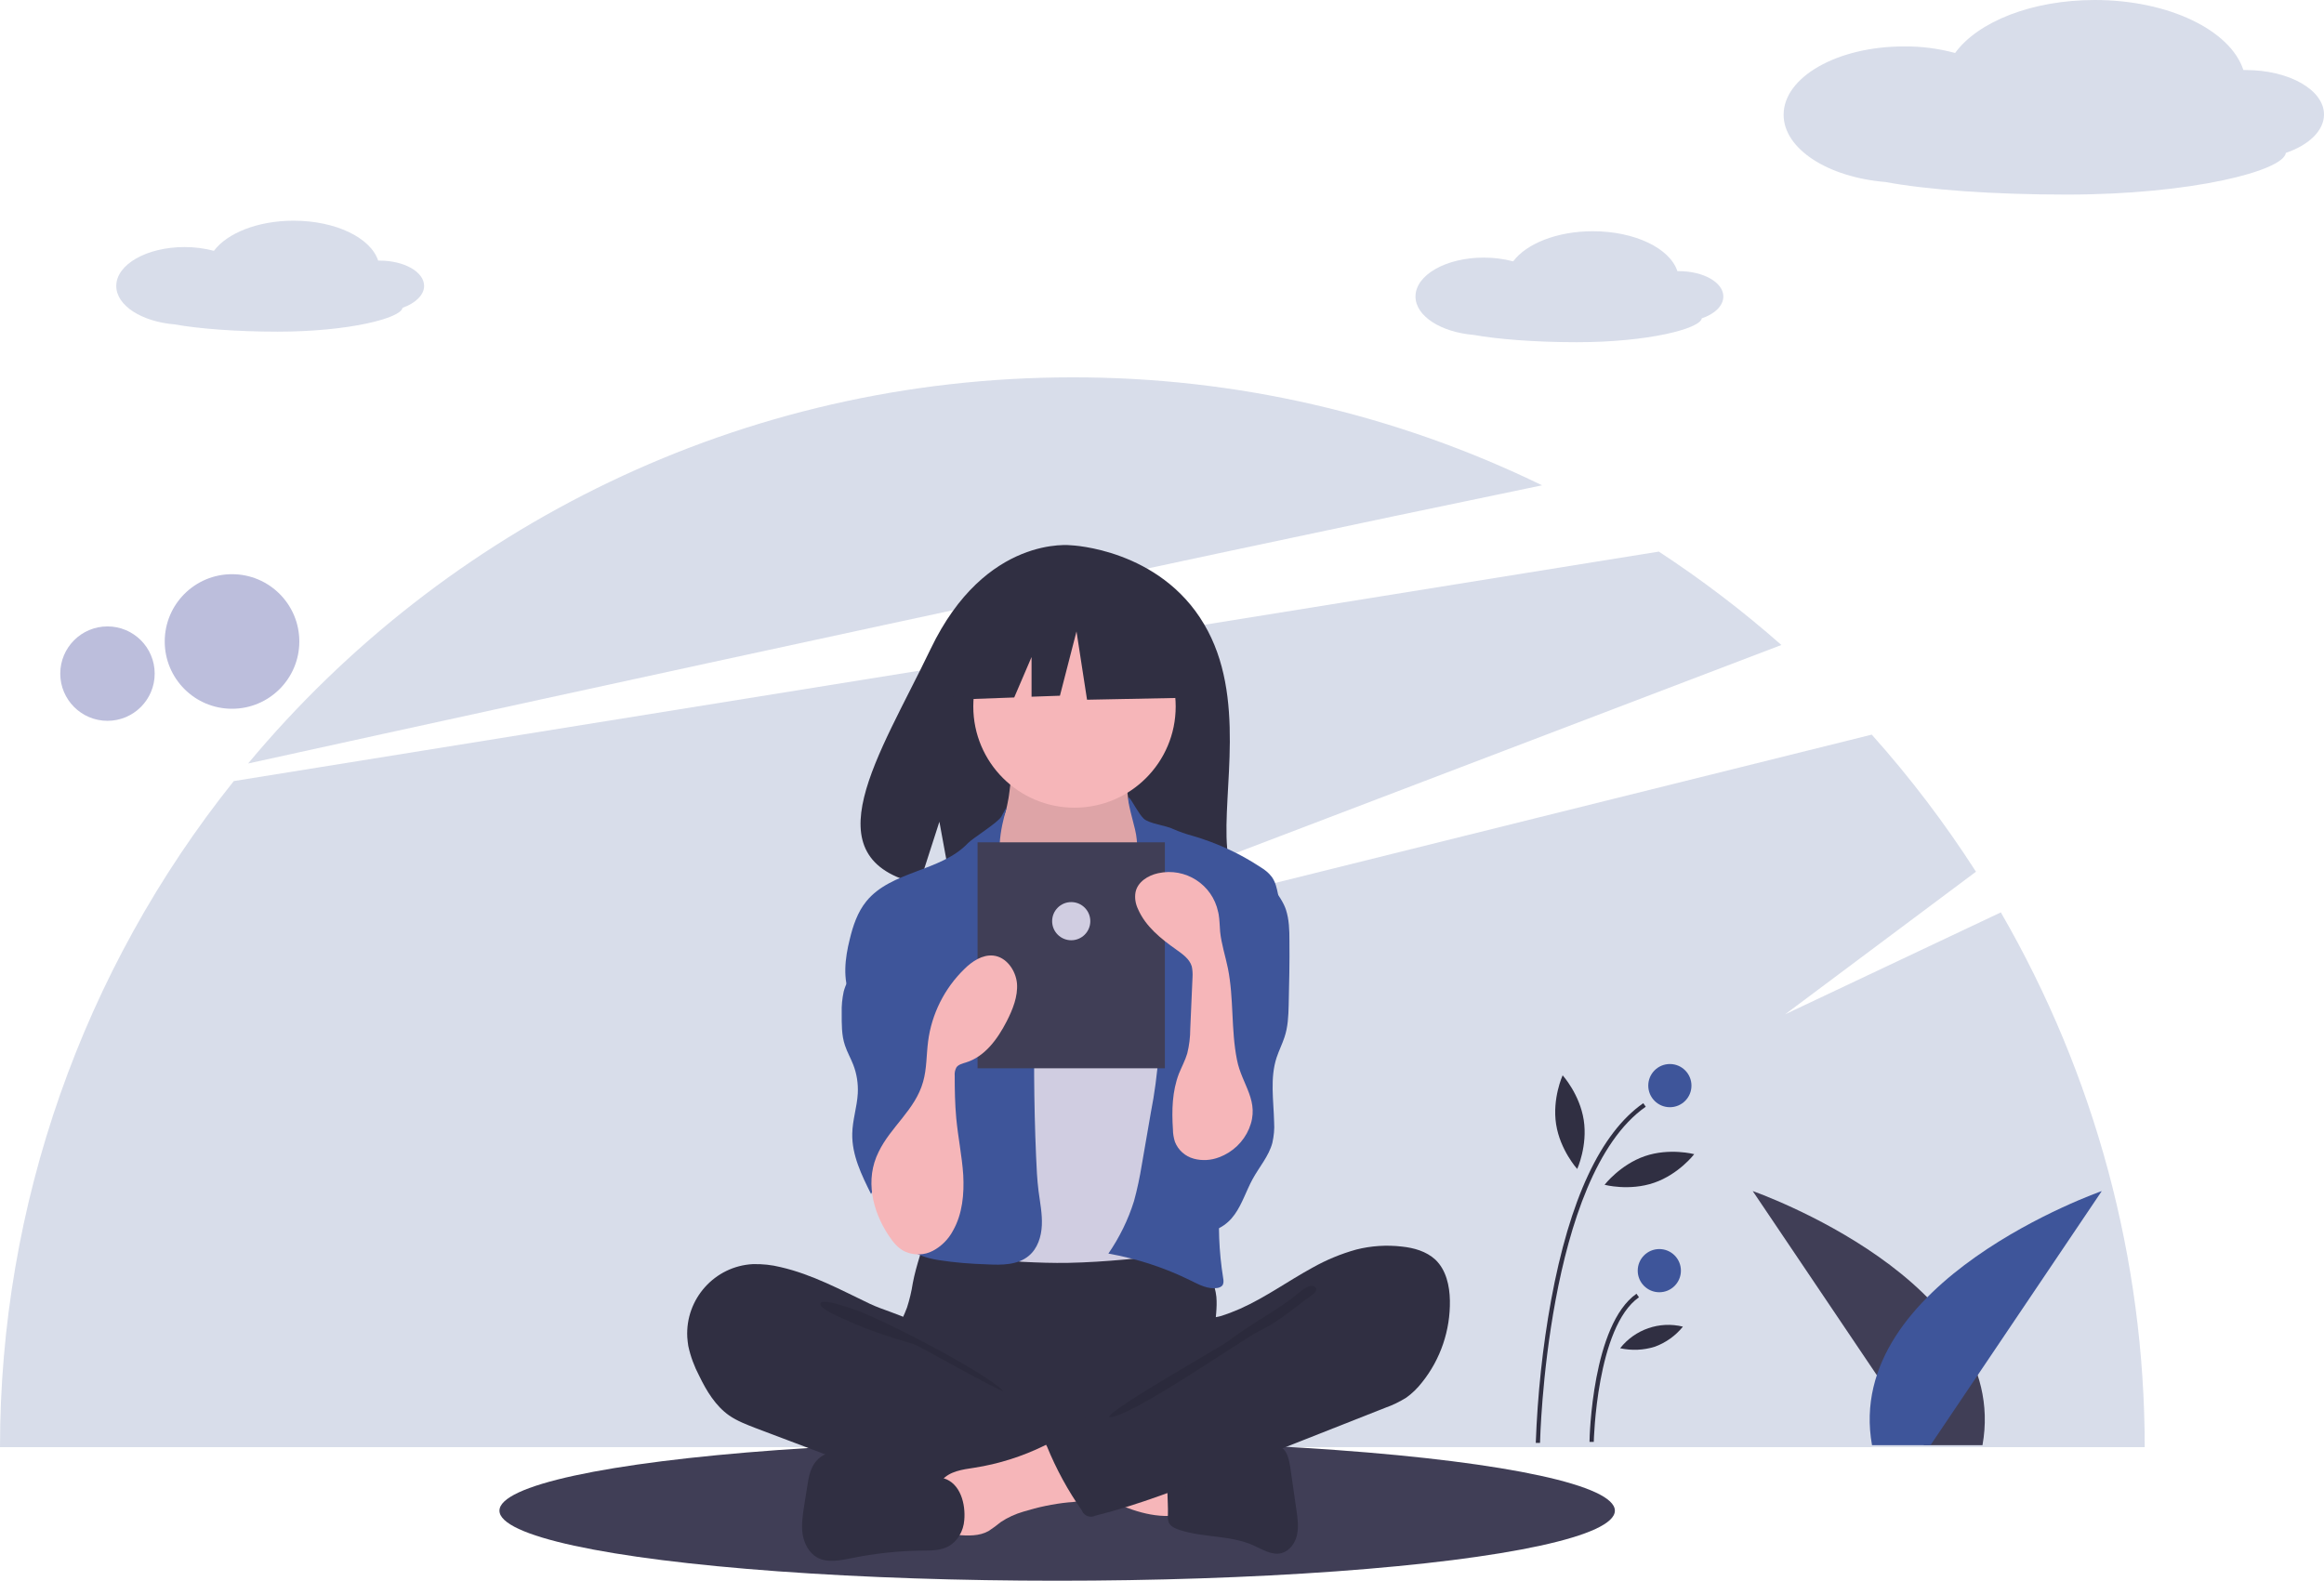 <?xml version="1.0" encoding="utf-8"?>
<!-- Generator: Adobe Illustrator 24.0.1, SVG Export Plug-In . SVG Version: 6.00 Build 0)  -->
<svg version="1.1" id="Calque_1" xmlns="http://www.w3.org/2000/svg" xmlns:xlink="http://www.w3.org/1999/xlink" x="0px" y="0px"
	 viewBox="0 0 925.5 629.6" style="enable-background:new 0 0 925.5 629.6;" xml:space="preserve">
<style type="text/css">
	.st0{fill:#403E56;}
	.st1{opacity:0.2;fill:#3E559A;}
	.st2{opacity:0.4;fill:#585EA7;enable-background:new    ;}
	.st3{fill:#3E559A;}
	.st4{fill:#302F42;}
	.st5{fill:#F6B6B9;}
	.st6{opacity:0.1;fill:#020203;enable-background:new    ;}
	.st7{fill:#D0CDE1;}
</style>
<g>
	<ellipse class="st0" cx="421" cy="601.7" rx="222.1" ry="27.9"/>
	<path class="st1" d="M796.8,363.4l-85.9,40.6l76-56.8c-12.4-19.3-26.2-37.5-41.5-54.6L373,385.2l336.4-128.3
		c-15.4-13.6-31.7-26-48.8-37.2L93.1,311.1C32.9,386.4,0,480,0,576.4h854.1C854.1,501.6,834.3,428.2,796.8,363.4z"/>
	<path class="st1" d="M614.1,193.3c-58.3-28.4-122.2-43.1-187.1-43c-131.9,0-249.9,59.8-328.2,153.8
		C233,274.6,466.6,223.8,614.1,193.3z"/>
	<circle class="st2" cx="92.4" cy="255.5" r="26.8"/>
	<circle class="st2" cx="42.8" cy="268.3" r="18.8"/>
	<path class="st0" d="M766.2,575.6L698,474.4c0,0,103.2,36,91.5,101.2H766.2z"/>
	<path class="st3" d="M768.8,575.6L837,474.4c0,0-103.2,36-91.5,101.2H768.8z"/>
	<path class="st1" d="M168.9,113.9c0-5.6-7.9-10.1-17.7-10.1c-0.2,0-0.4,0-0.6,0c-3-9.1-16.9-15.9-33.7-15.9c-14.3,0-26.5,5-31.7,12
		c-3.8-1-7.7-1.5-11.7-1.5c-15,0-27.2,6.9-27.2,15.5c0,7.8,10.1,14.2,23.2,15.3c9.5,1.7,24.4,2.9,41.1,2.9c28.4,0,49.1-5.4,49.7-9.5
		C165.4,120.8,168.9,117.5,168.9,113.9z"/>
	<path class="st1" d="M686.3,118.1c0-5.6-7.9-10.1-17.7-10.1c-0.2,0-0.4,0-0.6,0c-3-9.1-16.9-15.9-33.7-15.9c-14.3,0-26.5,5-31.7,12
		c-3.8-1-7.7-1.5-11.7-1.5c-15,0-27.2,6.9-27.2,15.5c0,7.8,10.1,14.2,23.2,15.3c9.5,1.7,24.4,2.9,41.1,2.9c28.4,0,49.1-5.4,49.7-9.5
		C682.8,125.1,686.3,121.8,686.3,118.1z"/>
	<path class="st1" d="M925.5,45.6c0-9.8-13.9-17.7-31.1-17.7c-0.3,0-0.7,0-1,0C888.2,12,863.6,0,834.2,0c-25.1,0-46.6,8.7-55.6,21.1
		c-6.7-1.8-13.6-2.7-20.5-2.6c-26.4,0-47.8,12.2-47.8,27.2c0,13.6,17.6,24.9,40.6,26.8c16.7,3.1,42.8,5,72.2,5
		c49.8,0,86.3-9.5,87.2-16.6C919.4,57.8,925.5,52.1,925.5,45.6z"/>
	<path class="st4" d="M479.5,248.6c-17.7-30-52.8-31.4-52.8-31.4s-34.2-4.4-56.1,41.3c-20.4,42.5-48.7,83.6-4.5,93.6l8-24.8
		l4.9,26.7c6.3,0.5,12.6,0.6,18.9,0.3c47.3-1.5,92.3,0.4,90.8-16.5C486.7,315.2,496.6,277.4,479.5,248.6z"/>
	<path class="st4" d="M363.5,511.1c-0.5,3.3-1.3,6.6-2.3,9.7c-1.1,3.1-2.8,6-3.8,9.2c-3.2,10.1,1.2,21.3,8.4,29
		c6.2,6.7,14.2,11.5,23.1,13.7c6.5,1.6,13.2,1.9,19.8,2.1c18.4,0.6,37.4,1.2,54.8-4.7c5.5-1.9,10.9-4.3,15.9-7.2
		c1.6-0.8,3-1.9,4.1-3.3c1.3-1.9,1.5-4.4,1.5-6.7c0-7.8-1.6-15.6-1.2-23.4c0.2-4.3,1-8.6,0.6-13c-1.1-10-8.4-18.3-18.3-20.6
		c-5-1.1-10.1-0.5-15.1,0c-13.1,1.3-26.3,1.8-39.4,1.8c-13.4-0.1-26.8-2.1-40.2-2.4c-4-0.1-3.9,1.2-5.1,5
		C365.2,503.9,364.2,507.4,363.5,511.1z"/>
	<path class="st5" d="M401.6,318.1c-0.6,3.4-1.3,6.9-3.4,9.7c-2.3,3.2-6.2,5-8.7,8.1c-3.8,4.6-4,11.1-4,17.1
		c0,5.5,0.1,11.4,3.2,15.9c2,3,5,5,8,7c11.5,7.7,23.9,15.6,37.8,15.9c5.7,0.1,11.9-1.4,15.7-5.7c1.6-2,2.9-4.3,3.8-6.8
		c3.5-8.7,5.7-18,6.4-27.4c0.3-4.4,0.3-9-1.2-13.1c-1.7-4.7-5.1-8.6-7.3-13c-2.7-5.3-3.6-11.3-2.8-17.1c0.1-0.4,0.1-0.9-0.1-1.2
		c-0.4-0.4-0.9-0.6-1.5-0.6l-27.5-2c-2.6-0.1-5.1-0.4-7.6-0.9c-1.5-0.3-5.4-2.4-6.8-1.8C402.9,303.1,402.2,315.3,401.6,318.1z"/>
	<path class="st6" d="M401.6,318.1c-0.6,3.4-1.3,6.9-3.4,9.7c-2.3,3.2-6.2,5-8.7,8.1c-3.8,4.6-4,11.1-4,17.1
		c0,5.5,0.1,11.4,3.2,15.9c2,3,5,5,8,7c11.5,7.7,23.9,15.6,37.8,15.9c5.7,0.1,11.9-1.4,15.7-5.7c1.6-2,2.9-4.3,3.8-6.8
		c3.5-8.7,5.7-18,6.4-27.4c0.3-4.4,0.3-9-1.2-13.1c-1.7-4.7-5.1-8.6-7.3-13c-2.7-5.3-3.6-11.3-2.8-17.1c0.1-0.4,0.1-0.9-0.1-1.2
		c-0.4-0.4-0.9-0.6-1.5-0.6l-27.5-2c-2.6-0.1-5.1-0.4-7.6-0.9c-1.5-0.3-5.4-2.4-6.8-1.8C402.9,303.1,402.2,315.3,401.6,318.1z"/>
	<circle class="st5" cx="427.9" cy="281.4" r="40.3"/>
	<path class="st7" d="M407.3,371.7c2.1,2.2,4.3,4.4,7.1,5.7c2.8,1.2,5.8,1.7,8.8,1.7c7.3,0.2,15.1-1.1,20.2-6.4
		c6.5-6.7,6.3-17.6,11.4-25.4c0.4-0.7,1-1.3,1.6-1.8c0.9-0.5,1.8-0.7,2.8-0.6c6.4-0.1,12.1,4.1,17.1,8.1c2.3,1.8,4.6,3.6,6,6.1
		c1,2,1.7,4.1,2,6.2c2.5,12.3,3.3,24.8,4.1,37.4c0.4,6.9,0.9,13.8,0.9,20.8c-0.1,22.8-5.4,45.2-10.7,67.4c-0.7,2.9-1.6,6.1-4.2,7.4
		c-1.2,0.5-2.4,0.8-3.7,0.9c-15.1,1.8-30.2,3.5-45.4,3.8c-5.9,0.1-11.9-0.1-17.8-0.4c-1,0-2-0.2-3-0.5c-1.3-0.6-2.4-1.6-3.3-2.8
		c-8.2-10.4-8.7-24.7-8.7-37.9c0.1-32.4,1.3-64.7,3.5-97c0.2-2.7,0.2-5.9-1.7-8C398,361.9,402.8,367,407.3,371.7z"/>
	<path class="st3" d="M398.8,325.2c-1.4,2.5-11.4,8.6-13.3,10.6c-10.8,11.4-30.6,11-40.5,23.2c-3.5,4.3-5.3,9.7-6.6,15.1
		c-1.9,7.6-2.9,15.9,0.3,23c3,6.9,9.4,11.7,13.8,17.8c4.8,6.8,6.9,15,9,23c1.5,5.9,3,12,2.5,18.1c-0.7,6.9-4,13.2-6,19.9
		c-2,6.7-2.3,14.6,2.2,19.8c3.4,3.8,8.6,5.4,13.6,6.2c6.4,1,12.9,1.5,19.4,1.7c5.7,0.3,12.1,0.3,16.5-3.4c3.5-2.9,5-7.6,5.2-12.2
		c0.2-4.5-0.7-9-1.3-13.5c-0.6-4.7-0.8-9.4-1-14.1c-0.9-21.1-1-42.2-0.4-63.3c0.1-4.4,0.3-8.8-0.6-13.1c-1.2-5.7-4.3-10.7-6.8-15.9
		c-5.1-10.3-7.4-20.3-6.7-31.8C398.7,325,403.6,316.4,398.8,325.2z"/>
	<path class="st3" d="M455.4,326c2.1,2.1,9.1,2.8,11.8,4.2c2.5,1.1,5.1,2,7.7,2.7c9.6,2.8,18.8,7,27.1,12.5c1.7,1,3.3,2.3,4.5,3.9
		c1.5,2.1,2,4.6,2.5,7.1c1.3,6.4,2.6,12.9,2.3,19.4c-0.3,6.9-2.4,13.6-4.5,20.2l-7.7,24.7c-5.8,18.4-11.6,37.1-13.2,56.3
		c-0.9,10.7-0.5,21.4,1.2,32c0.2,1.1,0.3,2.3-0.4,3.1c-0.5,0.5-1.2,0.8-1.9,0.9c-3.7,0.6-7.3-1.3-10.7-3
		c-10.3-5.1-21.4-8.7-32.7-10.7c4.4-6.4,7.9-13.5,10.2-20.9c1.3-4.7,2.3-9.5,3.1-14.4l3.6-20.8c1.5-7.6,2.5-15.3,3.1-23
		c0.3-2.9,0.1-5.8-0.5-8.7c-0.8-2.7-1.9-5.3-3.3-7.8c-5.9-12.3-8.7-26.4-6.4-39.9c1-5.9,3-11.8,2.2-17.7c-0.8-5.7,0-10.1-1.4-15.8
		C445.9,307.2,451.4,322,455.4,326z"/>
	<path class="st3" d="M344.8,378.5c-2.7,5.6-7.2,10.4-8.8,16.4c-0.6,2.8-0.9,5.7-0.8,8.6c0,4.3-0.1,8.8,1.3,12.9
		c0.9,2.7,2.3,5.1,3.3,7.7c1.4,3.6,2,7.5,1.8,11.4c-0.3,5.4-2.1,10.6-2.2,16c-0.2,8.5,3.7,16.5,7.5,24.1c3.7-9.1,14-13.4,23-9.8
		c0.9,0.4,1.8,0.8,2.7,1.4c1-0.9,1.1-2.5,1.2-3.8c0.3-9.9,0.6-19.7,0.8-29.6c0.4-15.2,0.8-30.7-2.7-45.5c-1.6-6.7-4-13.4-8.6-18.6
		c-2.4-2.7-10.5-9.9-14.4-6.9c-1.8,1.4-1.3,5.1-1.6,7C347,372.8,346.1,375.8,344.8,378.5z"/>
	<path class="st3" d="M512.1,362.3c1.3,4,1.4,8.2,1.4,12.4c0.1,8.5-0.1,17-0.3,25.6c-0.1,4.4-0.3,8.8-1.7,12.9
		c-0.9,2.7-2.2,5.3-3.1,8c-2.7,8.2-1.2,17.1-1,25.7c0.2,2.8-0.1,5.6-0.7,8.3c-1.4,5.3-5.3,9.7-7.9,14.5c-2.5,4.6-4.1,9.8-7.1,14
		c-3,4.3-8.3,7.7-13.4,6.4c-3.9-1-6.6-4.4-8.5-7.9c-4.1-7.7-5.5-16.6-4-25.2c1.9-10.5,8-19.7,10.3-30.2c3-14.3-1.6-29-1.4-43.6
		c-0.1-2.3,0.2-4.6,0.9-6.8c1.2-3.3,3.7-6,6-8.7c2.9-3.3,5.6-6.9,8-10.5c1.7-2.5,3.9-8.8,6.8-9.3
		C502.9,346.9,510.5,357.3,512.1,362.3z"/>
	<path class="st4" d="M310.9,504.7c-3.6-0.9-7.3-1.3-11.1-1.2c-15.2,0.8-26.9,13.9-26.1,29.1c0.1,1.2,0.2,2.3,0.4,3.5
		c0.9,4.2,2.4,8.2,4.4,12c2.9,6,6.5,11.9,11.9,15.7c3.2,2.2,6.9,3.6,10.5,5l28.6,10.8c4.2,1.6,8.4,3.2,12.7,4.6
		c21.4,7.4,43.6,11.8,66.2,13.2c6.9,0.4,13.8,0.5,20.5-1c1.6-0.4,3.3-0.9,4.2-2.3c0.5-1,0.9-2,0.9-3.1l1.8-12.3
		c0.2-1.7,0.5-3.6-0.1-5.2c-0.8-2.1-2.8-3.4-4.8-4.5c-18.8-10.8-40.8-16.8-56.6-31.6c-3.7-3.5-6.8-9-11.4-11.4
		c-5.1-2.7-11.2-4.2-16.5-6.7C334.9,513.8,323.5,507.6,310.9,504.7z"/>
	<path class="st6" d="M339.5,521.3c10.1,3.2,52.8,25.1,60.1,32.8c-1,0.4-34.3-18.3-35.3-18.6c-9.1-2.7-18.2-5.5-26.8-9.5
		c-1.7-0.8-11.3-4.6-10.8-6.8C327.2,516.9,337.7,520.8,339.5,521.3z"/>
	<path class="st5" d="M465.7,603.8c0.6,0,1.1-0.1,1.6-0.5c0.4-0.5,0.6-1.2,0.5-1.8c0-5.6,0-11.2,0-16.8c-4.8-2.3-10.2-3-15.5-3.7
		l-24.7-3.3c0.6,0.1-3.9,10.7-3.2,12.1c1.2,2.5,10.4,4.7,12.9,5.9C446.2,599.6,455.5,604.1,465.7,603.8z"/>
	<path class="st5" d="M388,584.6c-4.7,0.7-9.9,1.4-12.9,5c-3.8,4.6-2.2,11.5-0.4,17.2c0.3,1.2,0.8,2.2,1.6,3.1
		c1.2,1.2,3.2,1.4,4.9,1.5c4.3,0.3,8.8,0.5,12.5-1.6c1.7-1.1,3.3-2.3,4.9-3.6c2.7-1.8,5.8-3.2,8.9-4.1c5.8-1.8,11.9-3.1,17.9-3.7
		c2.4-0.1,4.8-0.5,7.1-1.2c2.2-0.8,4.3-2.5,5-4.8c0.9-3.1-0.9-6.2-2.6-8.8c-2.1-3.3-4.4-6.8-7.5-9.3c-4.6-3.6-6.9-0.8-11.5,1.5
		C407.1,580.1,397.7,583.1,388,584.6z"/>
	<path class="st4" d="M375.8,588.8l-29.7-8.8c-3.6-1.1-7.3-2.1-11-2.1c-3.8,0-7.7,1.2-10.1,4.1c-2.3,2.7-3,6.4-3.5,9.9l-1.2,7.5
		c-0.6,3.8-1.2,7.7-0.7,11.5c0.6,3.8,2.5,7.6,5.9,9.5c4.1,2.2,9.1,1.1,13.7,0.2c9.3-1.9,18.7-2.9,28.1-3c3.5,0,7.3,0,10.4-1.7
		c3.7-2,6-6.2,6.3-10.4C384.6,599.1,382.5,590.8,375.8,588.8z"/>
	<path class="st4" d="M477.3,581.2c3.8-0.7,7.2-2.9,10.9-4.1c5.2-1.8,10.8-1.8,16.3-1.8c2,0,4.2,0.1,5.8,1.2c2.4,1.6,3,4.8,3.5,7.7
		l2.5,17.4c0.5,3.3,0.9,6.6,0.2,9.8c-0.7,3.2-2.9,6.3-6.1,7.2c-3.9,1-7.7-1.5-11.3-3.1c-9.2-4.1-19.8-3-29.3-6.1
		c-1.8-0.6-3.7-1.4-4.4-3.1c-0.3-1-0.4-2-0.3-3c0.2-5.6-1-13.2,0.7-18.5C467.2,579.8,473,581.2,477.3,581.2z"/>
	<path class="st4" d="M540.1,497.7c5.9-1.5,12.1-1.9,18.1-1.2c4.9,0.5,9.8,1.9,13.4,5.2c4.3,4.1,5.7,10.4,5.8,16.3
		c0.2,11.8-3.7,23.4-11.1,32.6c-1.8,2.3-3.9,4.4-6.3,6.1c-2.6,1.6-5.4,3-8.3,4l-64.1,25.3c-16.9,6.6-33.8,13.3-51.4,17.7
		c-2,1-4.4,0.1-5.3-1.9c0,0,0-0.1,0-0.1c-5.6-8-10.3-16.6-14-25.7c-0.6-0.7-0.5-1.8,0.2-2.4c0.2-0.1,0.3-0.2,0.5-0.3l45.3-26
		c3.2-1.9,6.5-3.8,9.2-6.4c2-1.9,3.6-4.1,4.7-6.6c0.9-2,1-6.6,2.2-8c1.2-1.4,5.2-1.5,7.1-2.1c2.6-0.8,5.2-1.8,7.7-2.9
		c10.1-4.5,19.2-11.1,28.9-16.4C528.2,501.8,534,499.4,540.1,497.7z"/>
	<path class="st6" d="M514.4,517.2c-7.8,5.8-17.9,11.2-25.6,17.2c-2.6,2-46.5,26.7-47.2,30c7.2,1.2,53.1-30.9,59.6-34.1
		c6.6-3.2,12.4-7.7,18.1-12.2c1.5-1.1,7.7-4.6,3.5-5.9C520.5,511.6,516.1,516,514.4,517.2z"/>
	<polygon class="st4" points="471.7,245.7 437,227.6 389.1,235 379.2,278.7 403.9,277.8 410.8,261.7 410.8,277.5 422.1,277.1 
		428.7,251.5 432.9,278.7 473.3,277.9 	"/>
	<rect x="389.3" y="335.5" class="st0" width="74.6" height="90"/>
	<circle class="st7" cx="426.6" cy="366.9" r="7.6"/>
	<path class="st5" d="M353.9,492.1c1.7,2.6,3.7,5.1,6.5,6.4c3.6,1.6,7.7,1.5,11.1-0.3c3.4-1.8,6.2-4.6,8-8
		c3.8-6.7,4.5-14.6,4.1-22.2c-0.5-7.6-2.1-15.1-2.8-22.8c-0.5-5.5-0.6-11.1-0.6-16.7c-0.1-1.2,0.1-2.3,0.7-3.4
		c0.8-1.1,2.4-1.5,3.7-1.9c7.6-2.3,12.7-9.4,16.3-16.4c2.4-4.7,4.5-9.9,4.1-15.1c-0.5-5.3-4.3-10.6-9.5-11.1
		c-4.3-0.4-8.4,2.3-11.5,5.4c-7.9,7.7-13,17.9-14.4,28.8c-0.7,5.4-0.5,10.9-2,16.1c-3.1,11.1-12.9,17.9-17.7,27.9
		C344.4,469.8,347.4,482.3,353.9,492.1z"/>
	<path class="st5" d="M497.4,449.6c-2.2,5.2-6.5,9.3-11.8,11.3c-3.3,1.3-6.9,1.5-10.2,0.6c-3.4-0.9-6.2-3.4-7.5-6.7
		c-0.5-1.6-0.8-3.3-0.8-5c-0.5-7.5-0.3-15.2,2.4-22.2c1.1-2.7,2.5-5.3,3.3-8c0.8-3.2,1.2-6.5,1.2-9.8l0.9-20.5c0.1-1.5,0-3-0.3-4.4
		c-0.9-3-3.7-4.9-6.2-6.7c-6.1-4.3-12.2-9.2-15.2-16.1c-1-2.1-1.4-4.4-1-6.7c0.8-4.1,4.9-6.7,9-7.6c10.9-2.4,21.6,4.5,23.9,15.4
		c0.1,0.3,0.1,0.6,0.2,0.9c0.4,2.3,0.4,4.7,0.6,7c0.5,4.9,2.1,9.7,3.1,14.6c2.4,12,1.2,24.4,3.6,36.4
		C494.5,432.1,502,438.6,497.4,449.6z"/>
	<path class="st4" d="M613.3,574.7l-1.7,0c0.7-19.1,2.7-38.1,6.1-56.8c7.4-40.2,19.7-66.6,36.7-78.5l1,1.4
		C615.8,468.5,613.3,573.7,613.3,574.7z"/>
	<path class="st4" d="M634.7,574.3l-1.7,0c0-1.9,1.1-46.7,18.7-59l1,1.4C635.8,528.5,634.7,573.9,634.7,574.3z"/>
	<circle class="st3" cx="665" cy="432.4" r="8.6"/>
	<circle class="st3" cx="660.8" cy="506.1" r="8.6"/>
	<path class="st4" d="M630.7,446.1c1.6,10.3-2.6,19.5-2.6,19.5s-6.8-7.5-8.4-17.8c-1.6-10.3,2.6-19.5,2.6-19.5
		S629.1,435.8,630.7,446.1z"/>
	<path class="st4" d="M658.7,471.1c-9.9,3.4-19.7,0.8-19.7,0.8s6.2-8,16-11.4c9.9-3.4,19.7-0.8,19.7-0.8S668.6,467.7,658.7,471.1z"
		/>
	<path class="st4" d="M659,536.4c-4.5,1.4-9.2,1.6-13.8,0.6c5.9-7.5,15.7-10.9,25-8.6C667.3,532,663.4,534.8,659,536.4z"/>
</g>
</svg>
